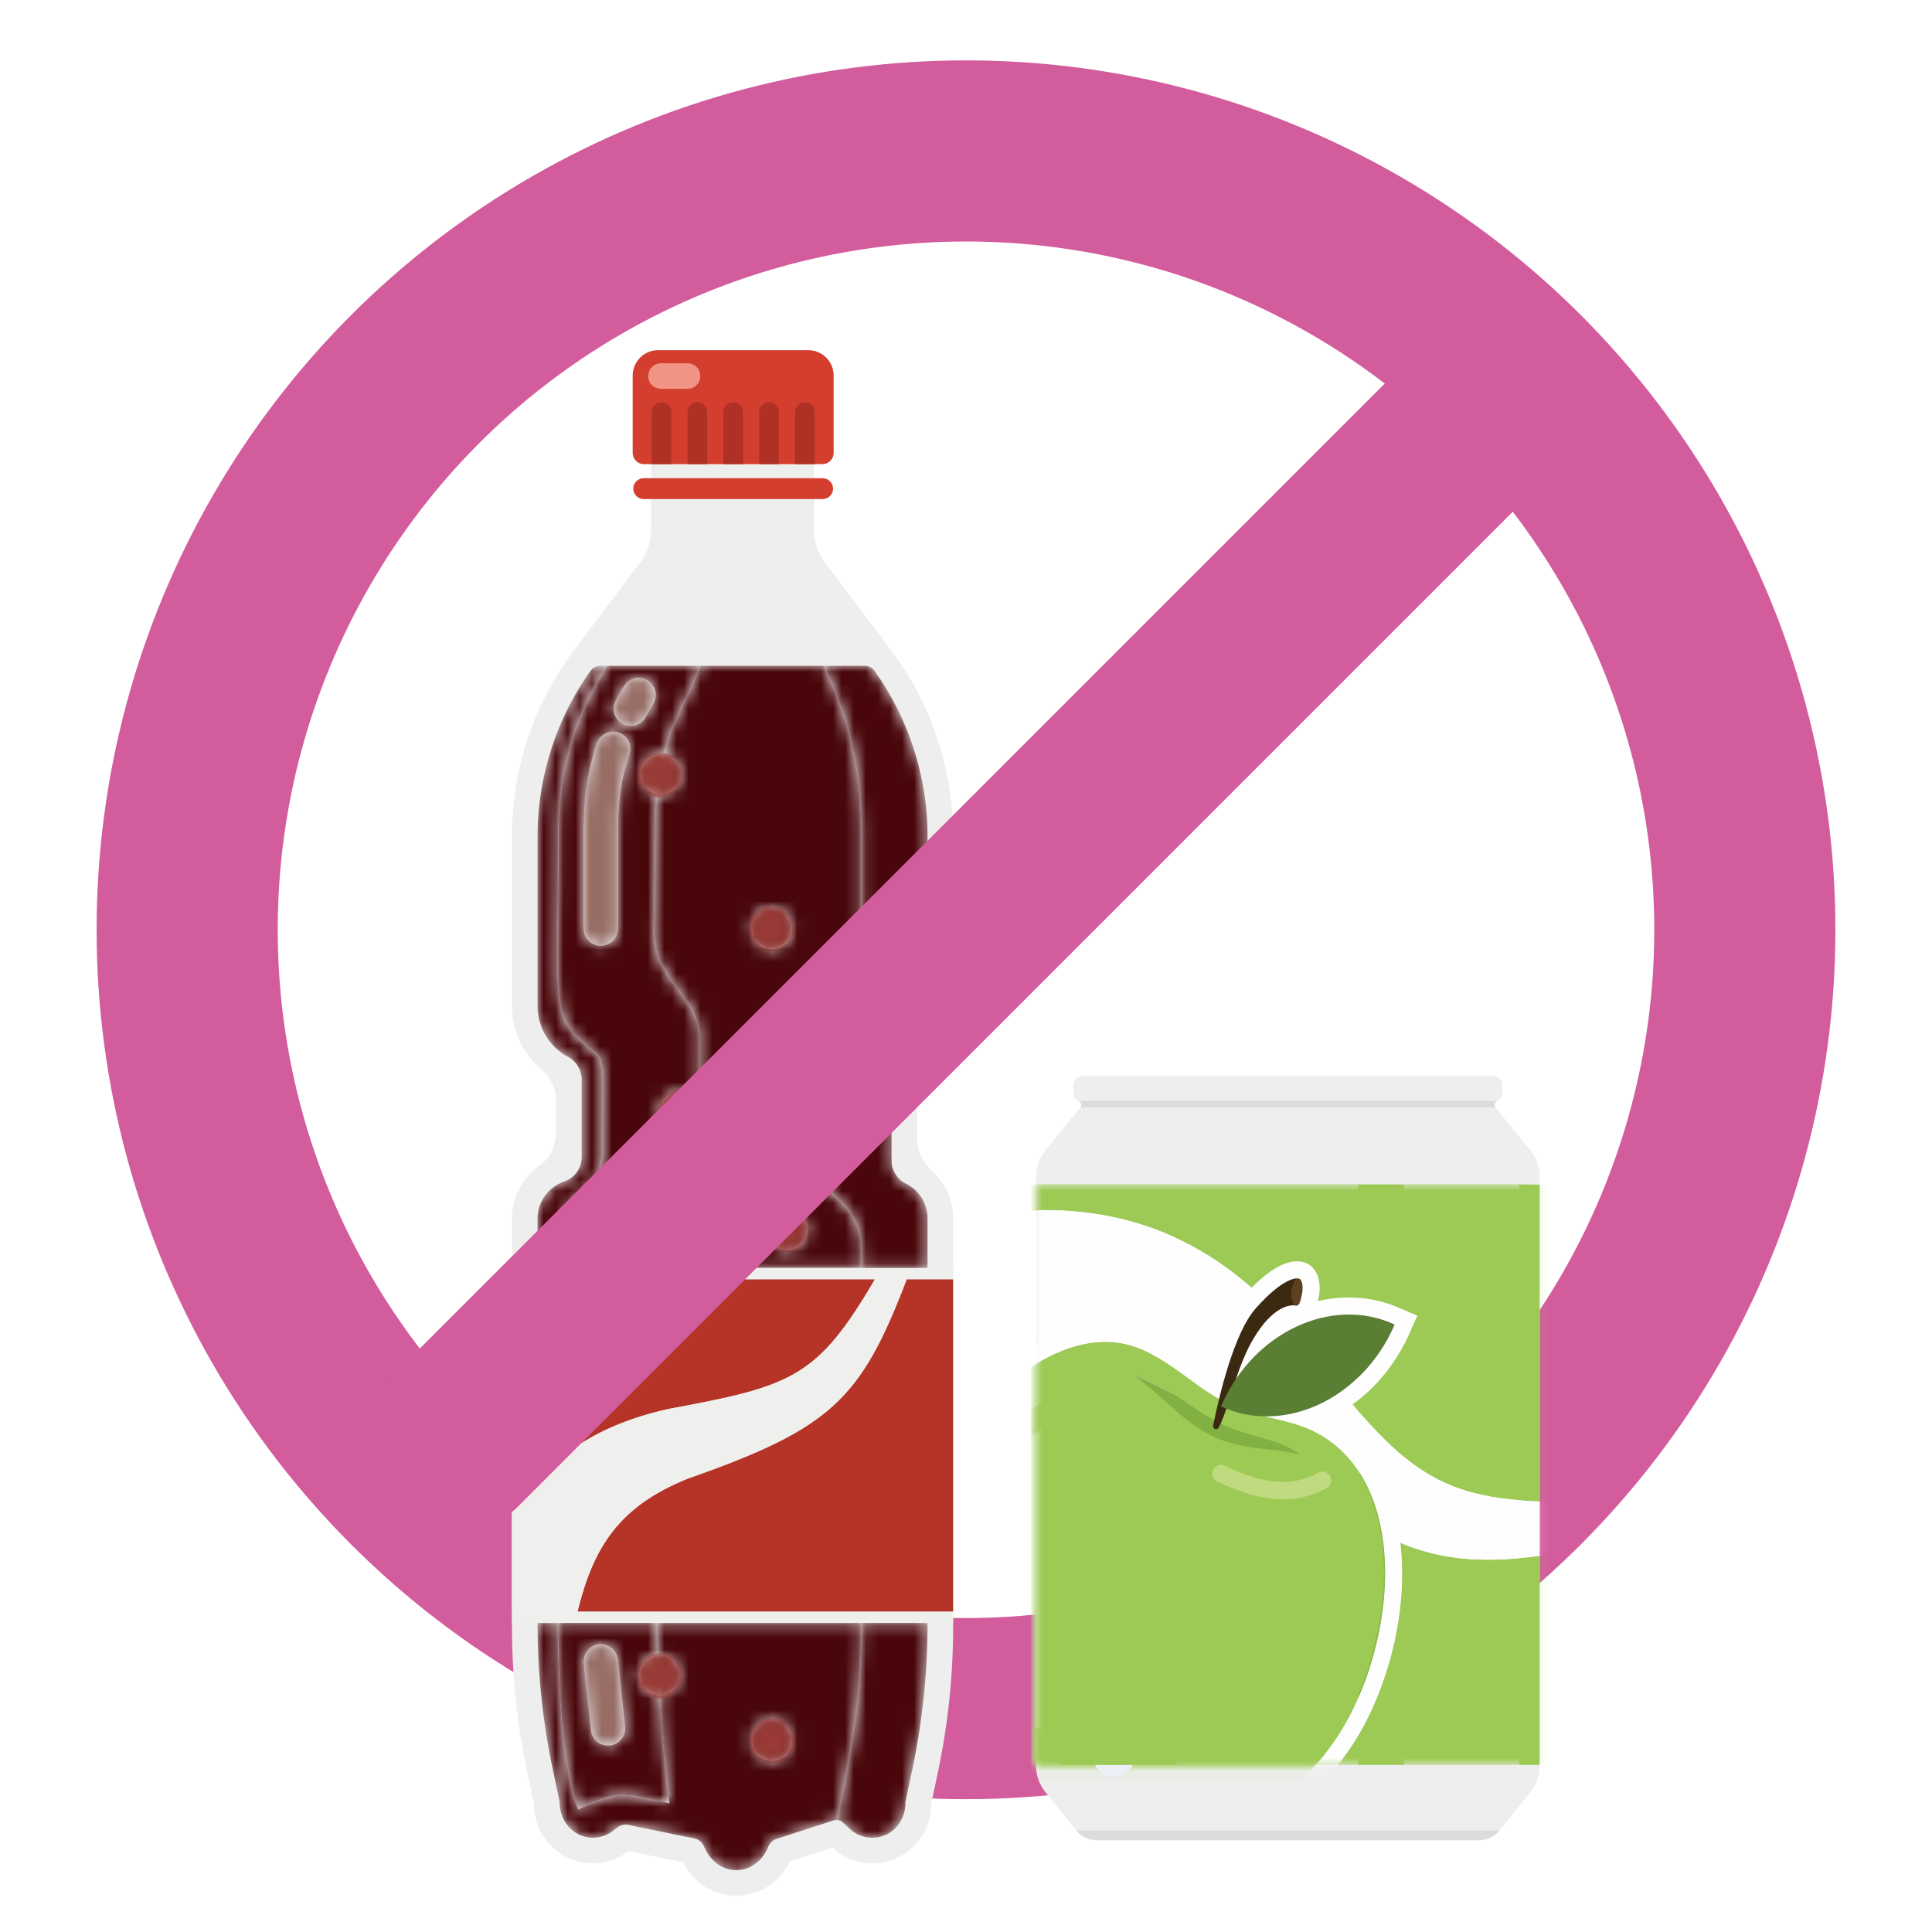 <svg width="160" height="160" viewBox="0 0 160 160" xmlns="http://www.w3.org/2000/svg" xmlns:xlink="http://www.w3.org/1999/xlink">
    <defs>
        <path id="xw6d771iuc" d="M0 0v48.054h41.129V0z"/>
        <path id="571jndb9ne" d="M0 0v48.054h41.129V0"/>
        <path id="tf33k6s2fg" d="M0 0v48.054h41.129V0"/>
        <path id="ffsvlb7uri" d="M0 0v48.054h41.129V0"/>
        <path id="jp1v88reek" d="M0 0v48.054h41.129V0"/>
        <path id="mbdyw9e6vm" d="M0 0v48.054h41.129V0"/>
        <path id="xdn6u8t48o" d="M0 0v48.054h41.129V0"/>
        <path id="obma7zq8uq" d="M0 0v48.054h41.129V0"/>
        <path id="fghqowd9ns" d="M0 0v48.054h41.129V0"/>
        <path id="ijznfic2zu" d="M0 0v48.054h41.129V0"/>
        <path id="jhncob9b2w" d="M0 0v48.054h41.129V0"/>
        <path id="m5b9c2w6uy" d="M0 0v48.054h41.129V0z"/>
        <path d="M13.489 0c-1.043 2.738-2.286 4.42-3.042 7.314a1.677 1.677 0 0 1-.24 3.337h.001c-.11 0-.218-.01-.323-.031a33.198 33.198 0 0 0-.132 3.076l-.144 8.341c0 3.949 3.804 5.43 3.795 8.62-.004 1.436-.013 3.616-.022 5.819a1.687 1.687 0 0 1-.004.97c-.007 2-.015 3.929-.018 5.239-.008 3.2-2.733 3.965-3.622 7.188h17.084v-1.59c0-1.75-.844-3.3-2.144-4.275-.504-.377-.833-.942-.833-1.572V31.935c0-.498.214-.972.59-1.297a6.878 6.878 0 0 0 2.387-5.216V14.09c0-6.375-1.439-10.63-3.13-14.09H13.49zm4.24 21.772a1.677 1.677 0 0 1 3.354 0 1.677 1.677 0 0 1-3.354 0zm1.265 24.936a1.677 1.677 0 1 1 3.354 0 1.677 1.677 0 0 1-3.354 0zM5.228 0c-.333 0-.65.158-.845.429A23.635 23.635 0 0 0 0 14.09v14.085c0 1.759.965 3.374 2.518 4.211a2.137 2.137 0 0 1 1.135 1.877v6.435c0 .901-.57 1.703-1.418 2C.913 43.16 0 44.368 0 45.77v4.103h1.718v-2.156c0-4.563 3.654-3.494 3.654-7.376 0-7.466.207-7.65-.624-8.312-3.858-3.07-3.03-3.045-3.03-17.94C1.718 7.678 3.61 3.466 5.761 0h-.533zm4.624 79.269c.033.9.068 1.783.106 2.647a1.678 1.678 0 0 1 1.817 1.671c0 .916-.736 1.661-1.648 1.676.09 1.583.191 3.076.306 4.458a76.37 76.37 0 0 0 .493 4.483l-2.778-.581a4.989 4.989 0 0 0-3.048.324l-1.747.774c-1.176-3.547-1.57-7.793-1.677-15.452H0v.08c0 4.04.42 8.07 1.255 12.024l.572 2.71c0 1.692 1.202 2.884 2.58 2.968a2.726 2.726 0 0 0 1.844-.566l.367-.282c.195-.149.432-.228.673-.228.073 0 .147.008.22.022l5.468 1.117c.34.07.626.294.775.606l.132.275c.325.68.865 1.259 1.563 1.545.346.14.69.205 1.02.205 1.107 0 2.075-.724 2.536-1.72l.133-.287c.13-.28.37-.493.663-.589l4.713-1.524a.777.777 0 0 1 .24-.038c.027 0 .055.001.084.004l.73-3.997a58.242 58.242 0 0 0 1.254-12.024v-.301H9.852zm7.877 9.711a1.677 1.677 0 0 1 3.354 0 1.677 1.677 0 1 1-3.354 0z" id="iiz3ou50bA"/>
        <path d="M0 3.306A1.677 1.677 0 0 0 2 1.66C2 .815 1.375.116.562 0A20.415 20.415 0 0 0 0 3.306" id="df3i1q7yfD"/>
        <path d="M0 1.676a1.678 1.678 0 0 0 3.354.035v-.07A1.677 1.677 0 0 0 0 1.677" id="9rf3eg1dhG"/>
        <path d="M.209.97A1.508 1.508 0 0 0 .213 0L.209.97" id="f5ne76tvrJ"/>
        <path d="M0 1.677a1.677 1.677 0 1 0 3.354 0 1.677 1.677 0 0 0-3.354 0" id="0jqk8xdukM"/>
        <path d="M0 .006c.051 1.153.108 2.27.169 3.347.9-.014 1.629-.74 1.648-1.64v-.07A1.678 1.678 0 0 0 .14 0 1.62 1.62 0 0 0 0 .006" id="kzjl280nsP"/>
        <path d="M0 1.677a1.678 1.678 0 0 0 3.354.035v-.07A1.677 1.677 0 0 0 0 1.677" id="bjnn63i5gS"/>
        <path d="M0 0c1.691 3.46 3.13 7.715 3.13 14.09v11.332a6.878 6.878 0 0 1-2.387 5.216c-.377.325-.59.799-.59 1.297v10.5c0 .63.33 1.196.833 1.573a5.328 5.328 0 0 1 2.144 4.275v1.59h5.475v-4.096a3.236 3.236 0 0 0-1.811-2.906 2.103 2.103 0 0 1-1.166-1.892v-7.131c0-.67.318-1.294.849-1.696 1.268-.958 2.128-2.355 2.128-3.945V14.09c0-4.872-1.553-9.7-4.382-13.661A1.038 1.038 0 0 0 3.378 0H0zm3.13 79.269v.301c0 4.041-.42 8.07-1.255 12.024l-.73 3.997a.783.783 0 0 1 .444.202l.576.531a2.74 2.74 0 0 0 1.86.733c.26 0 .52-.037.78-.113 1.2-.35 1.974-1.524 1.974-2.775v-.087l.571-2.71A58.234 58.234 0 0 0 8.605 79.35v-.08H3.13z" id="0chk1qtniV"/>
        <path d="M4.117 0C1.967 3.465.075 7.677.075 14.09c0 14.894-.829 14.869 3.03 17.94.83.66.623.845.623 8.311 0 3.882-3.653 2.813-3.653 7.376v2.156h8.02c.888-3.223 3.613-3.988 3.621-7.188.004-1.31.011-3.24.02-5.24a1.677 1.677 0 0 1-3.28-.491h-.001a1.677 1.677 0 0 1 3.284-.478c.009-2.203.018-4.383.022-5.818.008-3.19-3.796-4.672-3.796-8.62l.145-8.342c0-1.15.047-2.165.132-3.076a1.677 1.677 0 0 1 .323-3.323c.08 0 .16.006.239.017C9.56 4.42 10.802 2.738 11.845 0H4.117zm1.275 4.791a1.413 1.413 0 0 1-.55-1.92c.358-.643.668-1.166.668-1.166a1.412 1.412 0 0 1 1.217-.695A1.41 1.41 0 0 1 7.94 3.14c-.003.008-.294.5-.628 1.101a1.408 1.408 0 0 1-1.92.55zM2.184 21.772V14.09c0-2.67.186-4.996 1.1-7.675a1.408 1.408 0 0 1 1.793-.881 1.41 1.41 0 0 1 .88 1.792c-.79 2.32-.949 4.308-.949 6.764v7.682a1.412 1.412 0 1 1-2.824 0zm1.581 26.19a1.412 1.412 0 0 1-.462-1.944c.318-.516.613-.948 1.022-1.38a1.41 1.41 0 0 1 1.997-.053c.566.538.59 1.431.053 1.997-.242.257-.435.54-.667.917a1.41 1.41 0 0 1-1.204.672c-.252 0-.508-.067-.739-.21zM.033 79.268c.107 7.658.5 11.905 1.677 15.452l1.746-.774a4.989 4.989 0 0 1 2.026-.43c.342 0 .685.036 1.022.106l2.778.58a76.37 76.37 0 0 1-.493-4.482 173.58 173.58 0 0 1-.306-4.458h-.028a1.677 1.677 0 0 1-.14-3.348c-.039-.863-.074-1.746-.107-2.646H.033zm2.754 8.89-.595-5.562a1.411 1.411 0 0 1 1.253-1.555A1.413 1.413 0 0 1 5 82.296l.595 5.563a1.41 1.41 0 0 1-1.254 1.554l-.152.008a1.412 1.412 0 0 1-1.402-1.262z" id="57xs3hsr9Y"/>
        <path d="M0 1.677c0 .815.582 1.495 1.354 1.646.119-1.285.314-2.36.562-3.306A1.677 1.677 0 0 0 0 1.677" id="mhtyotlvnab"/>
        <path d="M0 1.677a1.678 1.678 0 0 0 3.28.491l.004-.883v-.087A1.677 1.677 0 0 0 0 1.678" id="kxnsqffwhae"/>
        <path d="M0 1.671c0 .914.731 1.658 1.642 1.677h.064A274.217 274.217 0 0 1 1.537 0C.677.07 0 .792 0 1.671" id="by6drzg6uah"/>
        <path d="M.844.695S.535 1.218.178 1.86A1.412 1.412 0 0 0 1.38 3.958h.063c.485-.01.952-.272 1.205-.727.334-.602.625-1.093.628-1.1A1.41 1.41 0 0 0 2.778.196 1.412 1.412 0 0 0 .844.694" id="7nu3hm6wuak"/>
        <path d="M1.1.957C.186 3.636 0 5.963 0 8.632v7.683a1.412 1.412 0 0 0 2.824 0V8.632c0-2.456.158-4.445.949-6.764a1.41 1.41 0 0 0-.88-1.792A1.413 1.413 0 0 0 1.1.957" id="zt8b5sfn2an"/>
        <path d="M1.232.44C.823.873.528 1.305.21 1.82a1.412 1.412 0 0 0 .462 1.943 1.41 1.41 0 0 0 1.943-.462c.232-.377.425-.66.667-.917A1.41 1.41 0 0 0 2.257 0c-.374 0-.746.147-1.025.44" id="g4tk7zzo8aq"/>
        <path d="M1.261.009A1.411 1.411 0 0 0 .008 1.564l.595 5.562c.077.725.69 1.262 1.402 1.262l.152-.008a1.41 1.41 0 0 0 1.254-1.554l-.595-5.563A1.413 1.413 0 0 0 1.416 0c-.05 0-.103.003-.155.009" id="t468ege22at"/>
        <path d="M1.83 0a1.866 1.866 0 0 0 .037 3.732 1.866 1.866 0 0 0 1.865-1.83v-.074C3.712.828 2.904.02 1.904 0H1.83z" id="dv9i1o1svaw"/>
        <path d="M0 1.866c0 1.018.815 1.846 1.828 1.866h.075A1.866 1.866 0 0 0 1.866 0C.836 0 0 .836 0 1.866" id="jqx5mgdwaaz"/>
        <path d="M0 1.866c0 1.018.815 1.847 1.828 1.866h.075A1.867 1.867 0 0 0 1.866 0C.836 0 0 .836 0 1.866" id="uw5ltt4slaC"/>
        <path d="M1.83 0a1.867 1.867 0 0 0 .037 3.732A1.866 1.866 0 0 0 1.904 0H1.83z" id="2zaajqk5laF"/>
        <path d="M1.813 0a1.866 1.866 0 0 0 .053 3.732A1.866 1.866 0 0 0 1.92 0h-.106z" id="ttx59hy3taI"/>
        <path d="M0 1.866c0 1.018.815 1.846 1.829 1.866h.075A1.866 1.866 0 0 0 1.867 0C.835 0 0 .836 0 1.866" id="nqay6x5fkaL"/>
        <linearGradient x1="-272.927%" y1="149.256%" x2="-191.292%" y2="149.256%" id="fpjrbkbr7B">
            <stop stop-color="#70151A" offset="0%"/>
            <stop stop-color="#49070B" offset="100%"/>
        </linearGradient>
        <linearGradient x1="-4155.228%" y1="2432.157%" x2="-3060.221%" y2="2432.157%" id="r4qbor2s3E">
            <stop stop-color="#801A1F" offset="0%"/>
            <stop stop-color="#5F1014" offset="100%"/>
        </linearGradient>
        <linearGradient x1="-2710.925%" y1="2297.773%" x2="-2058.147%" y2="2297.773%" id="djfxr6ukxH">
            <stop stop-color="#801A1F" offset="0%"/>
            <stop stop-color="#5F1014" offset="100%"/>
        </linearGradient>
        <linearGradient x1="-19356.291%" y1="7233.952%" x2="-14450.661%" y2="7233.952%" id="hn8nkey72K">
            <stop stop-color="#801A1F" offset="0%"/>
            <stop stop-color="#5F1014" offset="100%"/>
        </linearGradient>
        <linearGradient x1="-2749.015%" y1="2058.051%" x2="-2096.15%" y2="2058.051%" id="k8i4hbvkqN">
            <stop stop-color="#801A1F" offset="0%"/>
            <stop stop-color="#5F1014" offset="100%"/>
        </linearGradient>
        <linearGradient x1="-4577.809%" y1="1704.189%" x2="-3372.494%" y2="1704.189%" id="gjmn6staeQ">
            <stop stop-color="#801A1F" offset="0%"/>
            <stop stop-color="#5F1014" offset="100%"/>
        </linearGradient>
        <linearGradient x1="-2710.925%" y1="1651.955%" x2="-2058.147%" y2="1651.955%" id="kmjvtolajT">
            <stop stop-color="#801A1F" offset="0%"/>
            <stop stop-color="#5F1014" offset="100%"/>
        </linearGradient>
        <linearGradient x1="-1126.029%" y1="153.39%" x2="-871.574%" y2="153.39%" id="pn4e4kb31W">
            <stop stop-color="#70151A" offset="0%"/>
            <stop stop-color="#49070B" offset="100%"/>
        </linearGradient>
        <linearGradient x1="-631.897%" y1="157.174%" x2="-447.04%" y2="157.174%" id="ypm7j70erZ">
            <stop stop-color="#70151A" offset="0%"/>
            <stop stop-color="#49070B" offset="100%"/>
        </linearGradient>
        <linearGradient x1="-4266.566%" y1="2442.491%" x2="-3123.595%" y2="2442.491%" id="nrv0868siac">
            <stop stop-color="#993A36" offset="0%"/>
            <stop stop-color="#803936" offset="100%"/>
        </linearGradient>
        <linearGradient x1="-2536.779%" y1="2151.705%" x2="-1869.981%" y2="2151.705%" id="h2w7k3ie4af">
            <stop stop-color="#993A36" offset="0%"/>
            <stop stop-color="#803936" offset="100%"/>
        </linearGradient>
        <linearGradient x1="-4784.745%" y1="1706.961%" x2="-3501.221%" y2="1706.961%" id="1exgkvfefai">
            <stop stop-color="#993A36" offset="0%"/>
            <stop stop-color="#803936" offset="100%"/>
        </linearGradient>
        <linearGradient x1="-2289.759%" y1="2112.096%" x2="-1659.208%" y2="2112.096%" id="vd8d5mz1zal">
            <stop stop-color="#AB6C65" offset="0%"/>
            <stop stop-color="#976D65" offset="100%"/>
        </linearGradient>
        <linearGradient x1="-2001.484%" y1="516.239%" x2="-1432.567%" y2="516.239%" id="ivmsv2hs4ao">
            <stop stop-color="#AB6C65" offset="0%"/>
            <stop stop-color="#976D65" offset="100%"/>
        </linearGradient>
        <linearGradient x1="-2124.05%" y1="1754.676%" x2="-1527.333%" y2="1754.676%" id="mqx9ozeknar">
            <stop stop-color="#AB6C65" offset="0%"/>
            <stop stop-color="#976D65" offset="100%"/>
        </linearGradient>
        <linearGradient x1="-2253.036%" y1="725.386%" x2="-1612.614%" y2="725.386%" id="wsvfbegplau">
            <stop stop-color="#AB6C65" offset="0%"/>
            <stop stop-color="#976D65" offset="100%"/>
        </linearGradient>
        <linearGradient x1="4780.588%" y1="-150832.545%" x2="5367.316%" y2="-150832.545%" id="vqfm6hc6yax">
            <stop stop-color="#993A36" offset="0%"/>
            <stop stop-color="#803936" offset="100%"/>
        </linearGradient>
        <linearGradient x1="4780.005%" y1="-150832.534%" x2="5366.662%" y2="-150832.534%" id="u5ditfx9zaA">
            <stop stop-color="#993A36" offset="0%"/>
            <stop stop-color="#803936" offset="100%"/>
        </linearGradient>
        <linearGradient x1="4780.004%" y1="-150814.491%" x2="5366.662%" y2="-150814.491%" id="7b87szjdwaD">
            <stop stop-color="#993A36" offset="0%"/>
            <stop stop-color="#803936" offset="100%"/>
        </linearGradient>
        <linearGradient x1="4780.016%" y1="-150832.544%" x2="5366.673%" y2="-150832.544%" id="t2yurlb35aG">
            <stop stop-color="#993A36" offset="0%"/>
            <stop stop-color="#803936" offset="100%"/>
        </linearGradient>
        <linearGradient x1="4780.009%" y1="-150832.55%" x2="5366.666%" y2="-150832.55%" id="t03fo0btsaJ">
            <stop stop-color="#993A36" offset="0%"/>
            <stop stop-color="#803936" offset="100%"/>
        </linearGradient>
        <linearGradient x1="4779.445%" y1="-150832.528%" x2="5366.033%" y2="-150832.528%" id="qrkkqydipaM">
            <stop stop-color="#993A36" offset="0%"/>
            <stop stop-color="#803936" offset="100%"/>
        </linearGradient>
        <filter x="-12.5%" y="-12.5%" width="125%" height="125%" filterUnits="objectBoundingBox" id="xdhx4vlh4a">
            <feOffset dy="5" in="SourceAlpha" result="shadowOffsetOuter1"/>
            <feGaussianBlur stdDeviation="2.5" in="shadowOffsetOuter1" result="shadowBlurOuter1"/>
            <feColorMatrix values="0 0 0 0 0 0 0 0 0 0 0 0 0 0 0 0 0 0 0.2 0" in="shadowBlurOuter1" result="shadowMatrixOuter1"/>
            <feMerge>
                <feMergeNode in="shadowMatrixOuter1"/>
                <feMergeNode in="SourceGraphic"/>
            </feMerge>
        </filter>
        <circle id="7jvtjvg4zb" cx="72" cy="72" r="72"/>
    </defs>
    <g filter="url(#xdhx4vlh4a)" fill="none" fill-rule="evenodd">
        <circle stroke="#D35C9D" stroke-width="15" cx="72" cy="72" r="64.5" transform="translate(8)"/>
        <path d="M127.283 91.217a3.618 3.618 0 0 0-.562-.97l-2.876-3.547c-.15-.185-.057-.415.173-.538.243-.13.403-.352.403-.601v-.737c0-.399-.41-.725-.912-.725H89.808c-.502 0-.913.326-.913.725v.737c0 .249.16.47.404.6.23.124.323.354.173.54l-2.876 3.545c-.245.303-.432.63-.563.971-.144.373-.222.76-.222 1.155v48.943c0 .394.078.782.222 1.154.131.341.318.669.563.972l2.6 3.222c.372.46 1.013.738 1.701.738h31.522c.688 0 1.329-.278 1.7-.738l2.602-3.222c.245-.303.43-.63.562-.972.145-.372.222-.76.222-1.154V92.372c0-.394-.077-.782-.222-1.155" fill="#EEE"/>
        <g transform="translate(85.81 93.106)">
            <mask id="vvmac4vocd" fill="#fff">
                <use xlink:href="#xw6d771iuc"/>
            </mask>
            <path d="M42.642-.035H-2.903V2.32c8.553-.858 17.07 1.1 24.54 10.161 8.4 10.852 10.997 13.597 21.005 13.783V-.035z" fill="#9DCA55" mask="url(#vvmac4vocd)"/>
        </g>
        <g transform="translate(85.81 93.106)">
            <mask id="njln1dy0bf" fill="#fff">
                <use xlink:href="#571jndb9ne"/>
            </mask>
            <path d="M16.141 19.137C9.494 13.39 4.12 13.395-2.903 16.011v32.04h45.545V30.608c-10.356 1.587-15.167-.747-26.5-11.47" fill="#9DCA55" mask="url(#njln1dy0bf)"/>
        </g>
        <g transform="translate(85.81 93.106)">
            <mask id="g0yqddv0sh" fill="#fff">
                <use xlink:href="#tf33k6s2fg"/>
            </mask>
            <path d="M21.636 12.481C14.166 3.42 5.65 1.432-2.904 2.291v13.721c7.024-2.616 12.398-2.623 19.045 3.125 11.334 10.723 16.146 13.057 26.501 11.47v-4.342c-10.008-.187-12.605-2.932-21.006-13.784" fill="#FEFEFE" mask="url(#g0yqddv0sh)"/>
        </g>
        <g transform="translate(85.81 93.106)">
            <mask id="2gwkd558oj" fill="#fff">
                <use xlink:href="#ffsvlb7uri"/>
            </mask>
            <path d="M7.949 56.414c-.907 0-1.82-.06-2.717-.177a4.889 4.889 0 0 1-1.542-.479c-.866-.4-1.6-1.026-2.308-1.632-.61-.522-1.186-1.013-1.797-1.311-.745-.349-1.559-.601-2.42-.87-.905-.28-1.84-.572-2.717-.998-.983-.462-1.77-1.037-2.395-1.75-3.38-3.864-5.261-8.87-5.299-14.092l.1-.023a21.991 21.991 0 0 1 2.154-9.618C-7.718 18.585-.925 11.622 5.724 11.622c1.357 0 2.661.293 3.875.871 1.544.735 2.726 1.597 3.869 2.43.274.201.544.398.814.59.849-2.944 1.8-5.022 2.838-6.194 1.74-1.967 3.246-2.963 4.473-2.963l.114.003c.503.002.975.233 1.296.636.702.878.428 2.204.394 2.352l-.065.298c.84-.195 1.697-.295 2.56-.295 1.459 0 2.867.293 4.187.87l1.475.645-.672 1.497c-1.443 3.226-3.883 5.715-6.755 7.075 7.374 4.168 7.62 15.736 3.495 24.405C23.986 51.48 16.265 56.414 7.95 56.414" fill="#FEFEFE" mask="url(#2gwkd558oj)"/>
        </g>
        <g transform="translate(85.81 93.106)">
            <mask id="v0wy2sgqul" fill="#fff">
                <use xlink:href="#jp1v88reek"/>
            </mask>
            <path d="M-9.716 26.07C-6.181 18.643 2.178 10.526 8.993 13.77c2.817 1.34 4.426 3.213 7.123 4.496 2.213 1.054 4.63 1.098 6.722 2.093 7.457 3.55 7.28 14.955 3.508 22.877-3.92 8.237-12.518 12.7-20.932 11.602-1.99-.26-3.246-2.358-5.151-3.265-2.488-1.184-5.339-1.3-7.05-3.259-5.144-5.88-6.567-14.6-2.93-22.242" fill="#9DCA55" mask="url(#v0wy2sgqul)"/>
        </g>
        <g transform="translate(85.81 93.106)">
            <mask id="n0hb6uo62n" fill="#fff">
                <use xlink:href="#mbdyw9e6vm"/>
            </mask>
            <path d="M26.823 24.04c-.087 3.583-1.022 7.343-2.543 10.538-3.92 8.237-12.518 12.7-20.931 11.601-1.992-.26-10.49-4.565-12.202-6.523a19.81 19.81 0 0 1-2.98-4.562c.034 4.858 1.783 9.554 4.95 13.174 1.712 1.957 4.562 2.074 7.049 3.258 1.906.908 3.161 3.005 5.153 3.266 8.412 1.098 17.01-3.365 20.932-11.602 2.871-6.034 3.655-14.085.572-19.15" fill="#9DCA55" mask="url(#n0hb6uo62n)"/>
        </g>
        <g transform="translate(85.81 93.106)">
            <mask id="s2c8jsowqp" fill="#fff">
                <use xlink:href="#xdn6u8t48o"/>
            </mask>
            <path d="M8.04 15.77s.983.205 2.292.939c1.324.701 2.841 1.945 4.459 2.818 1.581.924 3.446 1.247 4.868 1.742 1.43.455 2.227 1.09 2.227 1.09s-.956-.246-2.384-.398c-.716-.084-1.563-.163-2.484-.346-.461-.096-.938-.2-1.424-.38a10.2 10.2 0 0 1-.698-.28c-.256-.12-.47-.218-.698-.344-1.803-.995-3.174-2.404-4.269-3.321-1.084-.937-1.889-1.52-1.889-1.52" fill="#82B042" mask="url(#s2c8jsowqp)"/>
        </g>
        <g transform="translate(85.81 93.106)">
            <mask id="a70w48w68r" fill="#fff">
                <use xlink:href="#obma7zq8uq"/>
            </mask>
            <path d="M20.458 26.06c-1.61 0-3.395-.49-5.468-1.475a.724.724 0 1 1 .623-1.308c3.316 1.58 5.635 1.75 7.75.573a.723.723 0 1 1 .704 1.264 7.255 7.255 0 0 1-3.61.947" fill="#C0DA7F" mask="url(#a70w48w68r)"/>
        </g>
        <g transform="translate(85.81 93.106)">
            <mask id="vymx1918zt" fill="#fff">
                <use xlink:href="#fghqowd9ns"/>
            </mask>
            <path d="m-7.6 30.571-.119-.008a.895.895 0 0 1-.77-1.005c.508-3.86 6.411-11.073 11.04-12.435a.896.896 0 1 1 .506 1.72c-3.824 1.124-9.35 7.757-9.771 10.95a.895.895 0 0 1-.887.778" fill="#9DCA55" mask="url(#vymx1918zt)"/>
        </g>
        <g transform="translate(85.81 93.106)">
            <mask id="b0d2etjgpv" fill="#fff">
                <use xlink:href="#ijznfic2zu"/>
            </mask>
            <path d="M15.127 20.094c-.156.285-.532.16-.468-.154.515-2.535 1.736-7.672 3.518-9.685 2.409-2.72 3.489-2.482 3.489-2.482l-.115 2.247s-1.742-.52-3.74 3.06c-1.268 2.274-1.911 5.6-2.684 7.014" fill="#3C2912" mask="url(#b0d2etjgpv)"/>
        </g>
        <g transform="translate(85.81 93.106)">
            <mask id="fsziufi1vx" fill="#fff">
                <use xlink:href="#jhncob9b2w"/>
            </mask>
            <path d="M21.666 7.773c.399-.05.462.784.353 1.262-.108.478-.183 1.01-.468.985-.285-.026-.466-.693-.43-1.102.036-.409.238-1.106.545-1.145" fill="#5D3F21" mask="url(#fsziufi1vx)"/>
        </g>
        <g transform="translate(85.81 93.106)">
            <mask id="uoybs9mf6z" fill="#fff">
                <use xlink:href="#m5b9c2w6uy"/>
            </mask>
            <path d="m29.681 11.588-.087.196c-2.654 5.93-8.975 8.909-14.12 6.655l-.168-.074.087-.195c2.654-5.93 8.976-8.91 14.12-6.656l.168.074z" fill="#5A7E34" mask="url(#uoybs9mf6z)"/>
        </g>
        <path d="M90.898 147.401h31.52c.69 0 1.33-.278 1.701-.738l.055-.067h-35.03l.053.067c.371.46 1.012.738 1.7.738M124.018 86.16h-34.72c.23.124.324.353.174.539h34.373c-.15-.186-.058-.415.173-.539" fill="#DBDCDC"/>
        <path d="M89.254 86.136a.7.7 0 0 0 .044.026c.172.092.267.243.243.39a.253.253 0 0 0 .004-.051c-.003-.13-.095-.258-.246-.34a.711.711 0 0 1-.045-.025M127.505 141.361c-.006.378-.083.75-.222 1.108-.131.341-.317.67-.562.972l-.315.39.317-.39c.245-.303.431-.631.563-.972.136-.358.213-.73.219-1.108" fill="#E2E2E1"/>
        <path d="M127.505 93.107h-1.693v26.139c.54.044 1.104.076 1.693.099V93.107zM127.505 123.85a39.75 39.75 0 0 1-1.693.191v17.117h1.693V123.85z" fill="#9DCA55"/>
        <path d="M125.812 119.246v4.795c.55-.05 1.112-.114 1.693-.191v-4.505a37.99 37.99 0 0 1-1.693-.1" fill="#FEFEFE"/>
        <path d="m89.473 86.699-.001.001-.716.882.716-.882.001-.001" fill="#E2E2E1"/>
        <path d="M116.258 106.361a14.502 14.502 0 0 1-3.79 4.603v.876c1.345 1.552 2.568 2.804 3.79 3.81v-9.289zm0-13.255h-3.79v9.378a10.32 10.32 0 0 1 3.421.843l.37.162V93.106zM115.965 122.764c.542 4.57-.425 9.755-2.532 14.184a22.19 22.19 0 0 1-.964 1.805v2.405h3.79v-18.275a20.193 20.193 0 0 1-.294-.12" fill="#9DCA55"/>
        <path d="M112.469 111.84v2.693c1.993 2.124 3.115 5.025 3.496 8.23.097.041.196.08.293.12v-7.233c-1.222-1.006-2.445-2.258-3.79-3.81" fill="#FEFEFE"/>
        <path d="M112.469 114.533v2.24c3.268 4.85 2.689 12.768 0 18.887v3.093c.347-.583.669-1.185.964-1.804 2.108-4.43 3.074-9.616 2.532-14.185-.38-3.206-1.503-6.107-3.496-8.231m0-12.05v1.417c.97.08 1.93.317 2.854.72l.169.075-.087.195a13.331 13.331 0 0 1-2.936 4.19v1.884a14.506 14.506 0 0 0 3.79-4.603v-2.872l-.37-.162a10.32 10.32 0 0 0-3.42-.843" fill="#FEFEFE"/>
        <path d="M112.469 103.9v5.18a13.334 13.334 0 0 0 2.936-4.19l.087-.195-.17-.074a8.935 8.935 0 0 0-2.853-.721" fill="#5A7E34"/>
        <path d="M116.258 115.65v7.233c2.245.889 4.477 1.28 6.985 1.28h.004c.822 0 1.674-.042 2.565-.122v-4.796c-4.083-.335-6.817-1.344-9.554-3.595M116.258 103.489v2.872c.154-.29.299-.588.435-.893l.671-1.496-1.106-.483zM87.855 95.249v10.149c.874-.31 1.757-.52 2.64-.614v-6.802a1.765 1.765 0 1 1 3.531 0v7.093c.473.136.934.31 1.384.525.737.35 1.391.73 1.999 1.123V97.53c-3.114-1.447-6.317-2.13-9.554-2.282" fill="#FEFEFE"/>
        <path d="M94.026 105.075v1.48c.261.091.52.198.777.32.983.468 1.82 1 2.606 1.55v-1.703a17.555 17.555 0 0 0-2-1.122 8.97 8.97 0 0 0-1.383-.525zm-3.53-.291c-.884.094-1.767.304-2.641.614v1.515c.876-.355 1.76-.598 2.641-.707v-1.422z" fill="#FEFEFE"/>
        <path d="M94.026 109.007v30.305a20.073 20.073 0 0 0 3.383-.702v-26.752c-.623-.532-1.174-1.047-1.67-1.462a33.62 33.62 0 0 0-1.713-1.39zm0-2.451v2.365a9.676 9.676 0 0 1 2.116.894c.405.215.828.48 1.267.77v-2.16c-.787-.55-1.623-1.082-2.606-1.55a7.591 7.591 0 0 0-.777-.32zm-3.53-.35c-.88.11-1.765.352-2.641.707v3.487c.17-.064.34-.121.507-.17a.895.895 0 1 1 .506 1.72 6.453 6.453 0 0 0-1.013.402v26.56c.553.202 1.003.334 1.304.374.446.058.89.1 1.337.128v-33.208z" fill="#9DCA55"/>
        <path d="M87.855 138.912v2.248h2.838a1.76 1.76 0 0 1-.197-.812v-.934c-.446-.028-.891-.07-1.337-.128-.301-.04-.751-.171-1.304-.374zm9.554-.302c-1.104.33-2.237.566-3.383.702v1.036c0 .293-.07.57-.197.812h3.58v-2.55z" fill="#9DCA55"/>
        <path d="M94.026 108.92v.087c.294.22.931.713 1.714 1.39" fill="#A3C471"/>
        <path d="M88.615 110.193a.906.906 0 0 0-.253.036c-.168.05-.337.107-.507.17v1.953a6.453 6.453 0 0 1 1.013-.403.896.896 0 0 0-.253-1.756" fill="#9DCA55"/>
        <path d="M93.829 141.16h-3.136a1.764 1.764 0 0 0 3.136 0" fill="#EEF0F8"/>
        <path d="M92.261 96.216c-.975 0-1.765.79-1.765 1.766v6.802a9.88 9.88 0 0 1 1.039-.056c.854 0 1.688.117 2.491.347v-7.093c0-.976-.79-1.766-1.765-1.766" fill="#FEFEFE"/>
        <path d="M91.535 104.728c-.346 0-.693.019-1.04.056v1.422a8.392 8.392 0 0 1 1.04-.065c.842 0 1.675.132 2.491.415v-1.48a9.015 9.015 0 0 0-2.491-.348" fill="#FEFEFE"/>
        <path d="M91.535 106.14c-.345 0-.692.023-1.039.066v33.208a19.891 19.891 0 0 0 3.53-.102v-30.305l-.175-.13s.062.012.175.043v-2.364a7.546 7.546 0 0 0-2.491-.415" fill="#9DCA55"/>
        <path d="M94.026 139.312a19.72 19.72 0 0 1-3.53.102v.934c0 .293.071.57.197.812h3.136a1.76 1.76 0 0 0 .197-.812v-1.036z" fill="#9DCA55"/>
        <path d="m93.85 108.876.176.13v-.086c-.113-.03-.175-.044-.175-.044" fill="#CDA"/>
        <path d="M97.409 110.585c-.439-.29-.862-.556-1.267-.77a9.67 9.67 0 0 0-2.116-.895" fill="#A3C471"/>
        <path d="M112.633 117.146c2.932 4.816 2.368 12.333-.164 18.248v.266c2.689-6.119 3.267-14.037 0-18.886" fill="#8AB947"/>
        <path d="M76.89 83.208a6.873 6.873 0 0 0 2.044-4.898V64.226a25.605 25.605 0 0 0-5.17-15.428l-.589-.78-4.852-6.427a4.492 4.492 0 0 1-.908-2.708l.001-2.553H53.92v2.554c0 .977-.319 1.927-.908 2.707l-4.852 6.427-.589.78a25.598 25.598 0 0 0-5.17 15.427V78.31c0 2.104.942 3.987 2.427 5.253.758.646 1.226 1.568 1.226 2.565v2.397c0 1.38-.49 2.387-1.355 2.988a5.33 5.33 0 0 0-2.299 4.388v33.806c0 4.04.421 8.07 1.255 12.023l.572 2.71a4.872 4.872 0 0 0 4.871 4.87c1.116 0 2.14-.378 2.961-1.009l4.52.924A4.868 4.868 0 0 0 60.972 152a4.869 4.869 0 0 0 4.42-2.835l3.547-1.148a4.846 4.846 0 0 0 3.297 1.294c2.69 0 4.872-2.181 4.872-4.872l.572-2.709a58.24 58.24 0 0 0 1.254-12.023V95.9a5.32 5.32 0 0 0-1.768-3.965c-.736-.663-1.208-1.567-1.208-2.557v-3.873c0-.859.323-1.694.932-2.298M53.92 34.605h13.496v-1.167H53.92z" fill="#EEE"/>
        <g transform="translate(44.518 50.136)">
            <mask id="9m5c3tndrC" fill="#fff">
                <use xlink:href="#iiz3ou50bA"/>
            </mask>
            <path d="M13.489 0c-1.043 2.738-2.286 4.42-3.042 7.314a1.677 1.677 0 0 1-.24 3.337h.001c-.11 0-.218-.01-.323-.031a33.198 33.198 0 0 0-.132 3.076l-.144 8.341c0 3.949 3.804 5.43 3.795 8.62-.004 1.436-.013 3.616-.022 5.819a1.687 1.687 0 0 1-.004.97c-.007 2-.015 3.929-.018 5.239-.008 3.2-2.733 3.965-3.622 7.188h17.084v-1.59c0-1.75-.844-3.3-2.144-4.275-.504-.377-.833-.942-.833-1.572V31.935c0-.498.214-.972.59-1.297a6.878 6.878 0 0 0 2.387-5.216V14.09c0-6.375-1.439-10.63-3.13-14.09H13.49zm4.24 21.772a1.677 1.677 0 0 1 3.354 0 1.677 1.677 0 0 1-3.354 0zm1.265 24.936a1.677 1.677 0 1 1 3.354 0 1.677 1.677 0 0 1-3.354 0zM5.228 0c-.333 0-.65.158-.845.429A23.635 23.635 0 0 0 0 14.09v14.085c0 1.759.965 3.374 2.518 4.211a2.137 2.137 0 0 1 1.135 1.877v6.435c0 .901-.57 1.703-1.418 2C.913 43.16 0 44.368 0 45.77v4.103h1.718v-2.156c0-4.563 3.654-3.494 3.654-7.376 0-7.466.207-7.65-.624-8.312-3.858-3.07-3.03-3.045-3.03-17.94C1.718 7.678 3.61 3.466 5.761 0h-.533zm4.624 79.269c.033.9.068 1.783.106 2.647a1.678 1.678 0 0 1 1.817 1.671c0 .916-.736 1.661-1.648 1.676.09 1.583.191 3.076.306 4.458a76.37 76.37 0 0 0 .493 4.483l-2.778-.581a4.989 4.989 0 0 0-3.048.324l-1.747.774c-1.176-3.547-1.57-7.793-1.677-15.452H0v.08c0 4.04.42 8.07 1.255 12.024l.572 2.71c0 1.692 1.202 2.884 2.58 2.968a2.726 2.726 0 0 0 1.844-.566l.367-.282c.195-.149.432-.228.673-.228.073 0 .147.008.22.022l5.468 1.117c.34.07.626.294.775.606l.132.275c.325.68.865 1.259 1.563 1.545.346.14.69.205 1.02.205 1.107 0 2.075-.724 2.536-1.72l.133-.287c.13-.28.37-.493.663-.589l4.713-1.524a.777.777 0 0 1 .24-.038c.027 0 .055.001.084.004l.73-3.997a58.242 58.242 0 0 0 1.254-12.024v-.301H9.852zm7.877 9.711a1.677 1.677 0 0 1 3.354 0 1.677 1.677 0 1 1-3.354 0z" fill="url(#fpjrbkbr7B)" mask="url(#9m5c3tndrC)"/>
        </g>
        <g transform="translate(54.404 57.45)">
            <mask id="49ea4ixx4F" fill="#fff">
                <use xlink:href="#df3i1q7yfD"/>
            </mask>
            <path d="M0 3.306A1.677 1.677 0 0 0 2 1.66C2 .815 1.375.116.562 0A20.415 20.415 0 0 0 0 3.306" fill="url(#r4qbor2s3E)" mask="url(#49ea4ixx4F)"/>
        </g>
        <g transform="translate(62.247 70.232)">
            <mask id="07rt6u71mI" fill="#fff">
                <use xlink:href="#9rf3eg1dhG"/>
            </mask>
            <path d="M0 1.676a1.678 1.678 0 0 0 3.354.035v-.07A1.677 1.677 0 0 0 0 1.677" fill="url(#djfxr6ukxH)" mask="url(#07rt6u71mI)"/>
        </g>
        <g transform="translate(57.71 86.612)">
            <mask id="iqe5alt6oL" fill="#fff">
                <use xlink:href="#f5ne76tvrJ"/>
            </mask>
            <path d="M.209.97A1.508 1.508 0 0 0 .213 0L.209.97" fill="url(#hn8nkey72K)" mask="url(#iqe5alt6oL)"/>
        </g>
        <g transform="translate(63.512 95.167)">
            <mask id="btheb5fu8O" fill="#fff">
                <use xlink:href="#0jqk8xdukM"/>
            </mask>
            <path d="M0 1.677a1.677 1.677 0 1 0 3.354 0 1.677 1.677 0 0 0-3.354 0" fill="url(#k8i4hbvkqN)" mask="url(#btheb5fu8O)"/>
        </g>
        <g transform="translate(54.476 132.046)">
            <mask id="tl6082w6oR" fill="#fff">
                <use xlink:href="#kzjl280nsP"/>
            </mask>
            <path d="M0 .006c.051 1.153.108 2.27.169 3.347.9-.014 1.629-.74 1.648-1.64v-.07A1.678 1.678 0 0 0 .14 0 1.62 1.62 0 0 0 0 .006" fill="url(#gjmn6staeQ)" mask="url(#tl6082w6oR)"/>
        </g>
        <g transform="translate(62.247 137.44)">
            <mask id="ev63ejttrU" fill="#fff">
                <use xlink:href="#bjnn63i5gS"/>
            </mask>
            <path d="M0 1.677a1.678 1.678 0 0 0 3.354.035v-.07A1.677 1.677 0 0 0 0 1.677" fill="url(#kmjvtolajT)" mask="url(#ev63ejttrU)"/>
        </g>
        <path fill="#EFEFEE" d="M42.4 129.405h36.534v-29.396H42.4z"/>
        <g>
            <path d="M55.439 111.67c10.161-1.878 12.25-2.578 17.016-10.714H42.4v19.232c2.768-4.129 6.642-7.129 13.039-8.518" fill="#B53427"/>
            <path d="M75.084 100.956c-3.79 9.938-6.249 12.327-18.106 16.49-5.736 2.298-7.848 5.706-9.15 11.012h31.106V100.956h-3.85z" fill="#B53427"/>
            <path d="M56.978 117.445c11.857-4.162 14.316-6.551 18.106-16.489h-2.63c-4.765 8.136-6.853 8.836-17.015 10.714-6.397 1.39-10.272 4.39-13.039 8.518v8.27h5.428c1.302-5.305 3.414-8.713 9.15-11.013" fill="#EFEFEE"/>
            <path d="M78.298 138.294a58.83 58.83 0 0 1-.619 3.437l-.571 2.708.572-2.71c.24-1.14.446-2.285.618-3.435zm-5.123-90.276.59.78a25.605 25.605 0 0 1 5.17 15.428v14.085-14.087a25.6 25.6 0 0 0-5.17-15.426l-.59-.78zM67.416 36.33H62.87h4.547v2.553a3.566 3.566 0 0 0 0 .02V36.33z" fill="#EEE"/>
        </g>
        <g transform="translate(68.21 50.136)">
            <mask id="h5n5sd4umX" fill="#fff">
                <use xlink:href="#0chk1qtniV"/>
            </mask>
            <path d="M0 0c1.691 3.46 3.13 7.715 3.13 14.09v11.332a6.878 6.878 0 0 1-2.387 5.216c-.377.325-.59.799-.59 1.297v10.5c0 .63.33 1.196.833 1.573a5.328 5.328 0 0 1 2.144 4.275v1.59h5.475v-4.096a3.236 3.236 0 0 0-1.811-2.906 2.103 2.103 0 0 1-1.166-1.892v-7.131c0-.67.318-1.294.849-1.696 1.268-.958 2.128-2.355 2.128-3.945V14.09c0-4.872-1.553-9.7-4.382-13.661A1.038 1.038 0 0 0 3.378 0H0zm3.13 79.269v.301c0 4.041-.42 8.07-1.255 12.024l-.73 3.997a.783.783 0 0 1 .444.202l.576.531a2.74 2.74 0 0 0 1.86.733c.26 0 .52-.037.78-.113 1.2-.35 1.974-1.524 1.974-2.775v-.087l.571-2.71A58.234 58.234 0 0 0 8.605 79.35v-.08H3.13z" fill="url(#pn4e4kb31W)" mask="url(#h5n5sd4umX)"/>
        </g>
        <path d="M68.127 34.605H53.31a.865.865 0 0 0-.863.863c0 .474.389.862.863.862h14.817a.865.865 0 0 0 .862-.862.865.865 0 0 0-.862-.863" fill="#D33E2E"/>
        <path fill="#EEE" d="M62.84 36.33h-8.92v.657-.657z"/>
        <g>
            <path d="M66.933 24h-12.43a2.106 2.106 0 0 0-2.106 2.106v6.393c0 .519.42.94.939.94H68.1c.52 0 .939-.421.939-.94v-6.393A2.106 2.106 0 0 0 66.933 24" fill="#D33E2E"/>
            <path d="M54.785 28.312a.815.815 0 0 0-.815.815v4.31h1.63v-4.31a.814.814 0 0 0-.815-.815M57.752 28.312a.815.815 0 0 0-.816.815v4.31h1.63v-4.31a.814.814 0 0 0-.814-.815M60.718 28.312a.815.815 0 0 0-.815.815v4.31h1.63v-4.31a.815.815 0 0 0-.815-.815M63.684 28.312a.815.815 0 0 0-.815.815v4.31h1.63v-4.31a.815.815 0 0 0-.815-.815M66.651 28.312a.815.815 0 0 0-.815.815v4.31h1.63v-4.31a.815.815 0 0 0-.815-.815" fill="#AF3125"/>
            <path d="M56.936 25.083h-2.151a1.06 1.06 0 1 0 0 2.118h2.151a1.059 1.059 0 1 0 0-2.118" fill="#F09586"/>
        </g>
        <g transform="translate(46.162 50.136)">
            <mask id="rrgjr85xnaa" fill="#fff">
                <use xlink:href="#57xs3hsr9Y"/>
            </mask>
            <path d="M4.117 0C1.967 3.465.075 7.677.075 14.09c0 14.894-.829 14.869 3.03 17.94.83.66.623.845.623 8.311 0 3.882-3.653 2.813-3.653 7.376v2.156h8.02c.888-3.223 3.613-3.988 3.621-7.188.004-1.31.011-3.24.02-5.24a1.677 1.677 0 0 1-3.28-.491h-.001a1.677 1.677 0 0 1 3.284-.478c.009-2.203.018-4.383.022-5.818.008-3.19-3.796-4.672-3.796-8.62l.145-8.342c0-1.15.047-2.165.132-3.076a1.677 1.677 0 0 1 .323-3.323c.08 0 .16.006.239.017C9.56 4.42 10.802 2.738 11.845 0H4.117zm1.275 4.791a1.413 1.413 0 0 1-.55-1.92c.358-.643.668-1.166.668-1.166a1.412 1.412 0 0 1 1.217-.695A1.41 1.41 0 0 1 7.94 3.14c-.003.008-.294.5-.628 1.101a1.408 1.408 0 0 1-1.92.55zM2.184 21.772V14.09c0-2.67.186-4.996 1.1-7.675a1.408 1.408 0 0 1 1.793-.881 1.41 1.41 0 0 1 .88 1.792c-.79 2.32-.949 4.308-.949 6.764v7.682a1.412 1.412 0 1 1-2.824 0zm1.581 26.19a1.412 1.412 0 0 1-.462-1.944c.318-.516.613-.948 1.022-1.38a1.41 1.41 0 0 1 1.997-.053c.566.538.59 1.431.053 1.997-.242.257-.435.54-.667.917a1.41 1.41 0 0 1-1.204.672c-.252 0-.508-.067-.739-.21zM.033 79.268c.107 7.658.5 11.905 1.677 15.452l1.746-.774a4.989 4.989 0 0 1 2.026-.43c.342 0 .685.036 1.022.106l2.778.58a76.37 76.37 0 0 1-.493-4.482 173.58 173.58 0 0 1-.306-4.458h-.028a1.677 1.677 0 0 1-.14-3.348c-.039-.863-.074-1.746-.107-2.646H.033zm2.754 8.89-.595-5.562a1.411 1.411 0 0 1 1.253-1.555A1.413 1.413 0 0 1 5 82.296l.595 5.563a1.41 1.41 0 0 1-1.254 1.554l-.152.008a1.412 1.412 0 0 1-1.402-1.262z" fill="url(#ypm7j70erZ)" mask="url(#rrgjr85xnaa)"/>
        </g>
        <g transform="translate(53.05 57.433)">
            <mask id="bq0kcnv3bad" fill="#fff">
                <use xlink:href="#mhtyotlvnab"/>
            </mask>
            <path d="M0 1.677c0 .815.582 1.495 1.354 1.646.119-1.285.314-2.36.562-3.306A1.677 1.677 0 0 0 0 1.677" fill="url(#nrv0868siac)" mask="url(#bq0kcnv3bad)"/>
        </g>
        <g transform="translate(54.617 85.413)">
            <mask id="y3h426ddzag" fill="#fff">
                <use xlink:href="#kxnsqffwhae"/>
            </mask>
            <path d="M0 1.677a1.678 1.678 0 0 0 3.28.491l.004-.883v-.087A1.677 1.677 0 0 0 0 1.678" fill="url(#h2w7k3ie4af)" mask="url(#y3h426ddzag)"/>
        </g>
        <g transform="translate(52.94 132.052)">
            <mask id="ad4d0pvsraj" fill="#fff">
                <use xlink:href="#by6drzg6uah"/>
            </mask>
            <path d="M0 1.671c0 .914.731 1.658 1.642 1.677h.064A274.217 274.217 0 0 1 1.537 0C.677.07 0 .792 0 1.671" fill="url(#1exgkvfefai)" mask="url(#ad4d0pvsraj)"/>
        </g>
        <g transform="translate(50.827 51.146)">
            <mask id="efr693kxxam" fill="#fff">
                <use xlink:href="#7nu3hm6wuak"/>
            </mask>
            <path d="M.844.695S.535 1.218.178 1.86A1.412 1.412 0 0 0 1.38 3.958h.063c.485-.01.952-.272 1.205-.727.334-.602.625-1.093.628-1.1A1.41 1.41 0 0 0 2.778.196 1.412 1.412 0 0 0 .844.694" fill="url(#vd8d5mz1zal)" mask="url(#efr693kxxam)"/>
        </g>
        <g transform="translate(48.346 55.594)">
            <mask id="x8r1ub3qkap" fill="#fff">
                <use xlink:href="#zt8b5sfn2an"/>
            </mask>
            <path d="M1.1.957C.186 3.636 0 5.963 0 8.632v7.683a1.412 1.412 0 0 0 2.824 0V8.632c0-2.456.158-4.445.949-6.764a1.41 1.41 0 0 0-.88-1.792A1.413 1.413 0 0 0 1.1.957" fill="url(#ivmsv2hs4ao)" mask="url(#x8r1ub3qkap)"/>
        </g>
        <g transform="translate(49.255 94.334)">
            <mask id="5lq2uv8osas" fill="#fff">
                <use xlink:href="#g4tk7zzo8aq"/>
            </mask>
            <path d="M1.232.44C.823.873.528 1.305.21 1.82a1.412 1.412 0 0 0 .462 1.943 1.41 1.41 0 0 0 1.943-.462c.232-.377.425-.66.667-.917A1.41 1.41 0 0 0 2.257 0c-.374 0-.746.147-1.025.44" fill="url(#mqx9ozeknar)" mask="url(#5lq2uv8osas)"/>
        </g>
        <g transform="translate(48.346 131.169)">
            <mask id="r7therr2bav" fill="#fff">
                <use xlink:href="#t468ege22at"/>
            </mask>
            <path d="M1.261.009A1.411 1.411 0 0 0 .008 1.564l.595 5.562c.077.725.69 1.262 1.402 1.262l.152-.008a1.41 1.41 0 0 0 1.254-1.554l-.595-5.563A1.413 1.413 0 0 0 1.416 0c-.05 0-.103.003-.155.009" fill="url(#wsvfbegplau)" mask="url(#r7therr2bav)"/>
        </g>
        <g transform="translate(52.838 57.34)">
            <mask id="6f6p9n2ghay" fill="#fff">
                <use xlink:href="#dv9i1o1svaw"/>
            </mask>
            <path d="M1.83 0a1.866 1.866 0 0 0 .037 3.732 1.866 1.866 0 0 0 1.865-1.83v-.074C3.712.828 2.904.02 1.904 0H1.83z" fill="url(#vqfm6hc6yax)" mask="url(#6f6p9n2ghay)"/>
        </g>
        <g transform="translate(54.484 85.238)">
            <mask id="rzpfprwthaB" fill="#fff">
                <use xlink:href="#jqx5mgdwaaz"/>
            </mask>
            <path d="M0 1.866c0 1.018.815 1.846 1.828 1.866h.075A1.866 1.866 0 0 0 1.866 0C.836 0 0 .836 0 1.866" fill="url(#u5ditfx9zaA)" mask="url(#rzpfprwthaB)"/>
        </g>
        <g transform="translate(62.012 70.055)">
            <mask id="6xuo3qoryaE" fill="#fff">
                <use xlink:href="#uw5ltt4slaC"/>
            </mask>
            <path d="M0 1.866c0 1.018.815 1.847 1.828 1.866h.075A1.867 1.867 0 0 0 1.866 0C.836 0 0 .836 0 1.866" fill="url(#7b87szjdwaD)" mask="url(#6xuo3qoryaE)"/>
        </g>
        <g transform="translate(63.213 94.98)">
            <mask id="frsaolfhjaH" fill="#fff">
                <use xlink:href="#2zaajqk5laF"/>
            </mask>
            <path d="M1.83 0a1.867 1.867 0 0 0 .037 3.732A1.866 1.866 0 0 0 1.904 0H1.83z" fill="url(#t2yurlb35aG)" mask="url(#frsaolfhjaH)"/>
        </g>
        <g transform="translate(52.788 131.926)">
            <mask id="b1na48bksaK" fill="#fff">
                <use xlink:href="#ttx59hy3taI"/>
            </mask>
            <path d="M1.813 0a1.866 1.866 0 0 0 .053 3.732A1.866 1.866 0 0 0 1.92 0h-.106z" fill="url(#t03fo0btsaJ)" mask="url(#b1na48bksaK)"/>
        </g>
        <g transform="translate(62.075 137.303)">
            <mask id="dfowoljiaaN" fill="#fff">
                <use xlink:href="#nqay6x5fkaL"/>
            </mask>
            <path d="M0 1.866c0 1.018.815 1.846 1.829 1.866h.075A1.866 1.866 0 0 0 1.867 0C.835 0 0 .836 0 1.866" fill="url(#qrkkqydipaM)" mask="url(#dfowoljiaaN)"/>
        </g>
        <path stroke="#D35C9D" stroke-width="15" stroke-linecap="round" d="M37.6 114.453 122.453 29.6"/>
    </g>
</svg>
